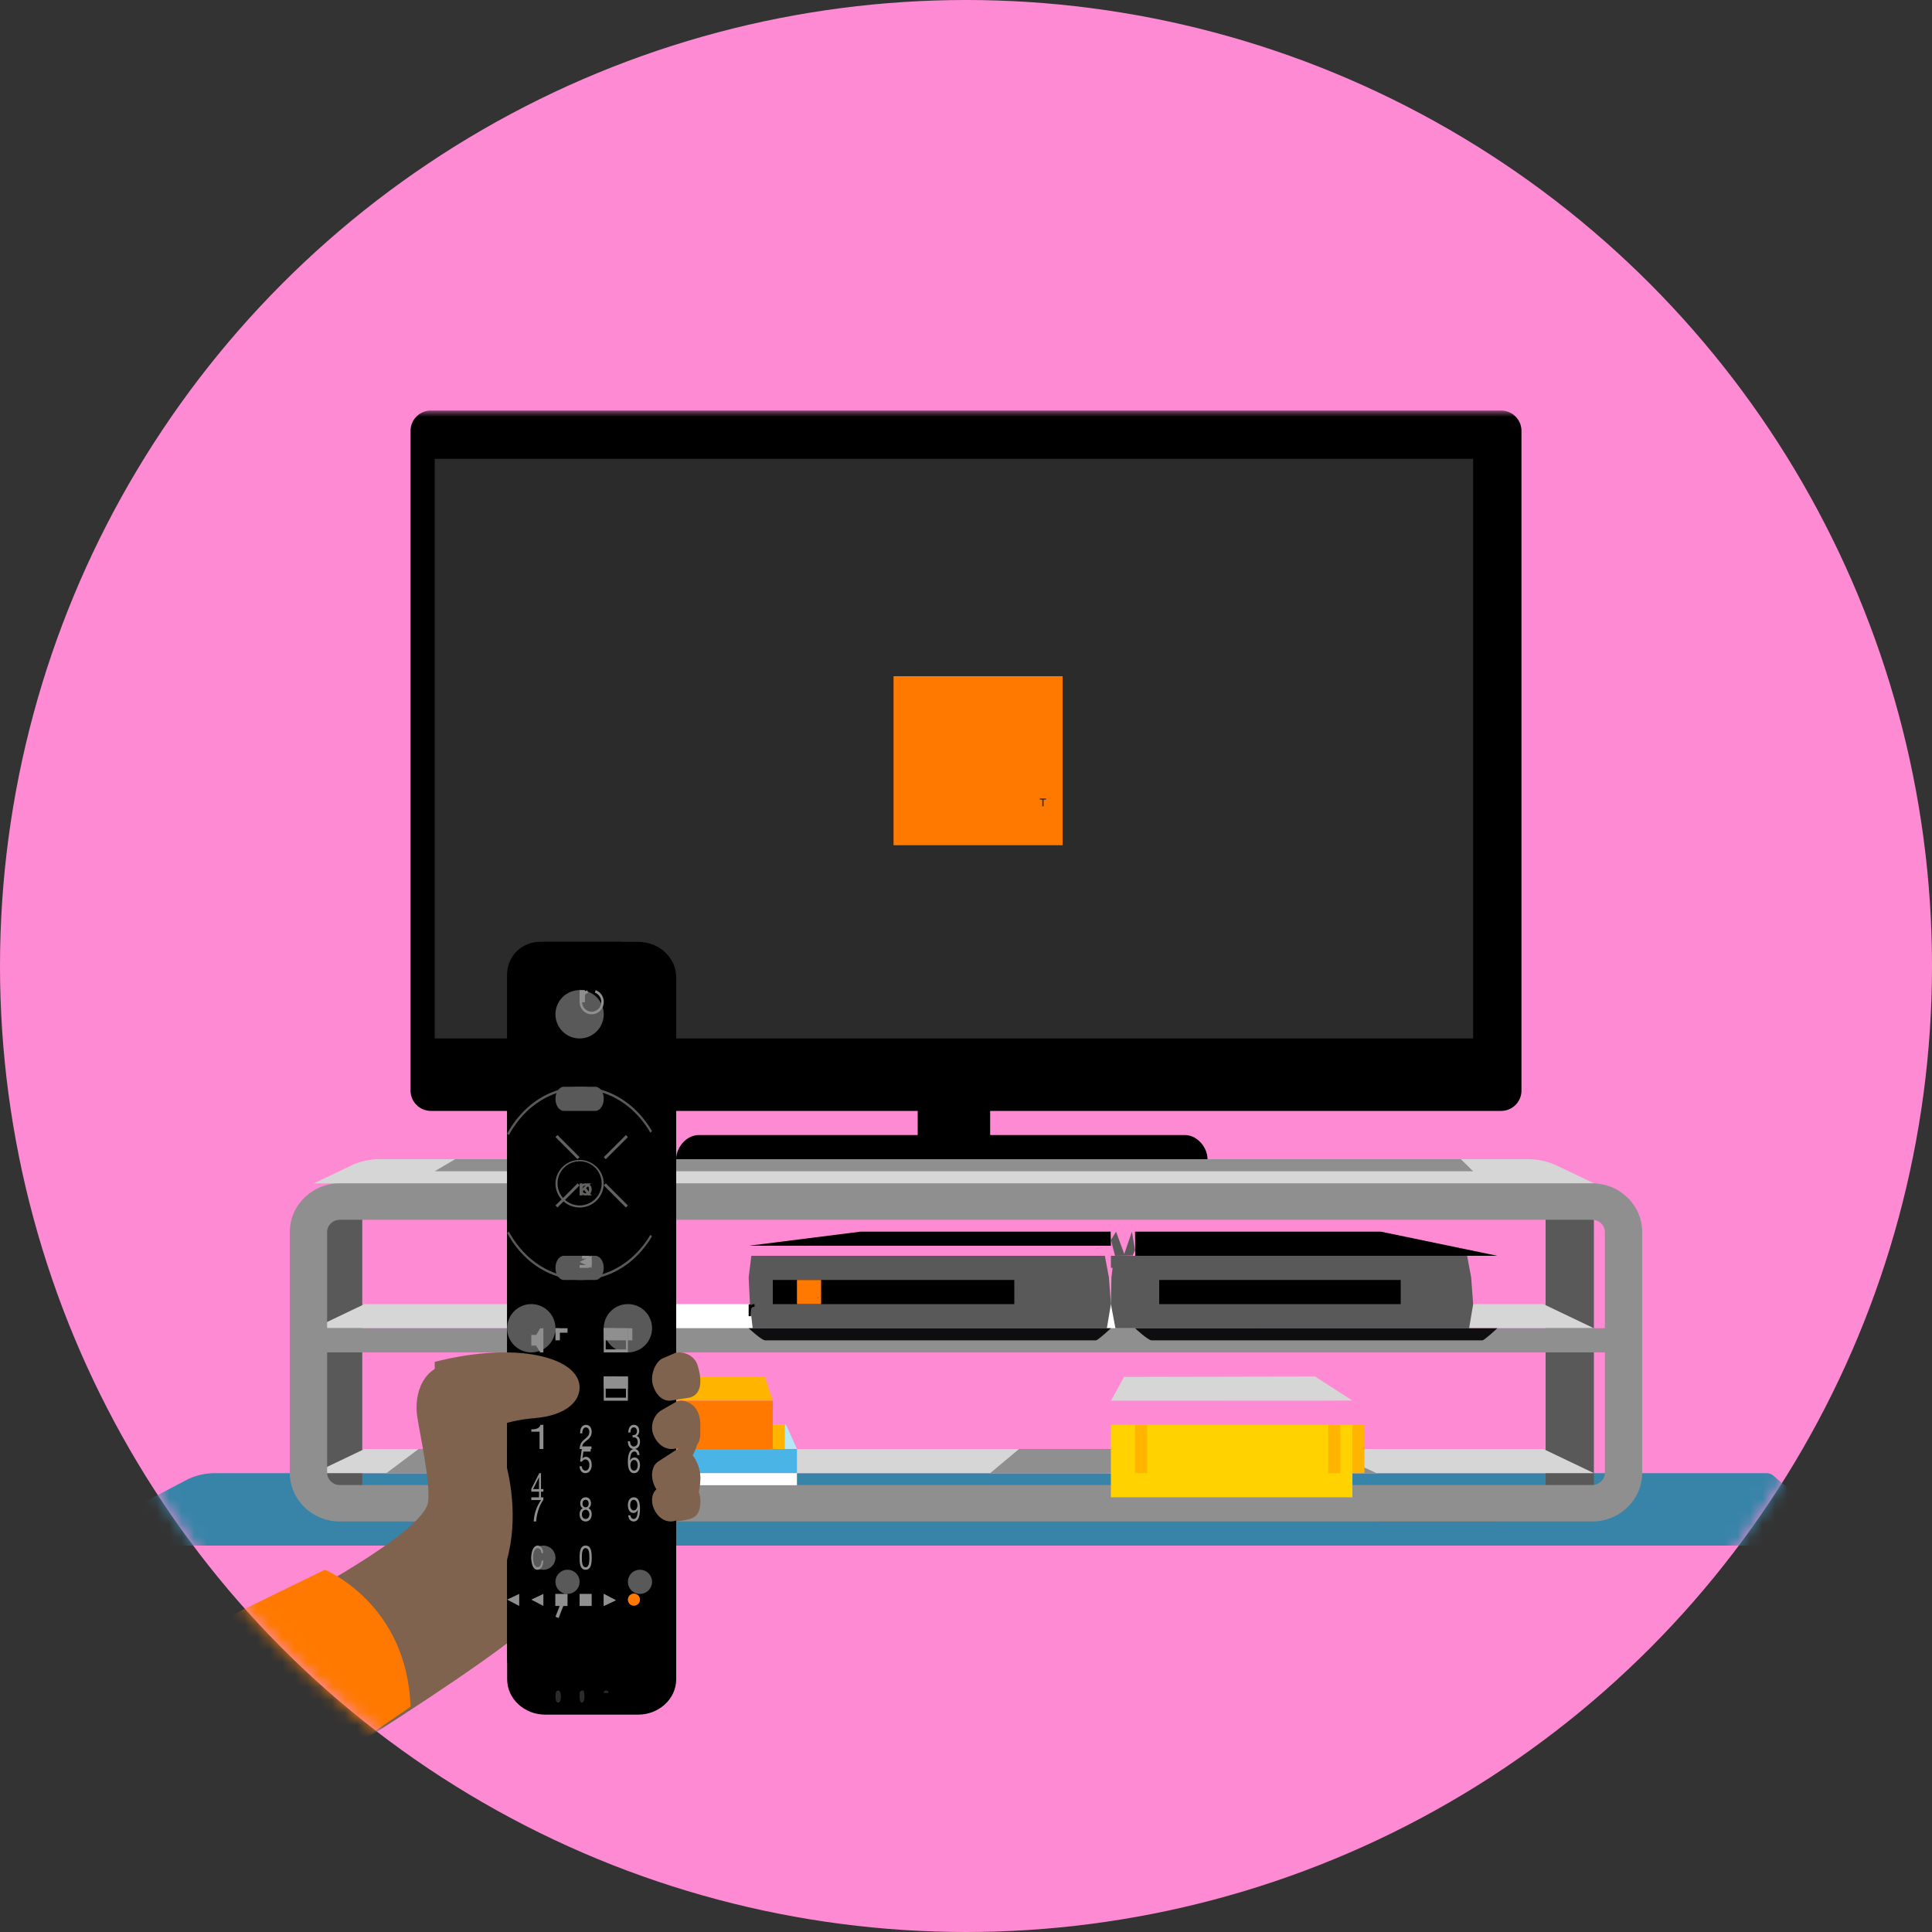 <svg xmlns="http://www.w3.org/2000/svg" xmlns:xlink="http://www.w3.org/1999/xlink" width="154" height="154" viewBox="0 0 154 154">
    <rect x="0" y="0" width="154" height="154" fill="#333333" stroke="none"/>
    <defs>
        <circle id="a" cx="77" cy="77" r="77"/>
        <path id="c" d="M0 111.65h159.775V0H0z"/>
    </defs>
    <g fill="none" fill-rule="evenodd">
        <mask id="b" fill="#fff">
            <use xlink:href="#a"/>
        </mask>
        <use fill="#FF8AD4" fill-rule="nonzero" xlink:href="#a"/>
        <g mask="url(#b)">
            <g transform="translate(-13.475 32.725)">
                <path fill="#3884A8" d="M154.265 84.7c.214 0 .421.077.584.217l4.608 3.958c.637.548.253 1.6-.585 1.6H22.077c-.942 0-1.252-1.274-.417-1.714l6.599-3.478a5.043 5.043 0 0 1 2.353-.583h123.653z"/>
                <mask id="d" fill="#fff">
                    <use xlink:href="#c"/>
                </mask>
                <path fill="#8470AA" d="M46.2 88.55h9.625v-1.925H46.2z" mask="url(#d)"/>
                <path fill="#595959" d="M123.2 88.55h9.625v-1.925H123.2zM38.5 86.625h3.85v-23.1H38.5zM136.675 86.625h3.85v-23.1h-3.85z" mask="url(#d)"/>
                <path fill="#D6D6D6" d="M140.525 73.15H38.5l4.029-1.925h93.967z" mask="url(#d)"/>
                <path fill="#FFF" d="M113.575 73.15h-53.9l6.69-1.925h42.206z" mask="url(#d)"/>
                <path fill="#D6D6D6" d="M140.525 61.6H38.5l2.98-1.424a5.327 5.327 0 0 1 2.283-.501h91.5c.806 0 1.596.174 2.281.5l2.981 1.425zM140.525 84.7H38.5l4.029-1.925h93.967z" mask="url(#d)"/>
                <path fill="#8F8F8F" d="M140.407 61.6H40.543c-2.182 0-3.968 1.743-3.968 3.873v19.204c0 2.13 1.786 3.873 3.968 3.873h99.864c2.182 0 3.968-1.743 3.968-3.873V65.473c0-2.13-1.786-3.873-3.968-3.873m0 2.905c.538 0 .992.443.992.968v19.204c0 .525-.454.968-.992.968H40.543c-.538 0-.992-.443-.992-.968V65.473c0-.525.454-.968.992-.968h99.864" mask="url(#d)"/>
                <path fill="#8F8F8F" d="M38.5 75.075h103.95V73.15H38.5zM130.9 60.638H48.125l1.63-.963h80.167z" mask="url(#d)"/>
                <path fill="#000" d="M86.625 59.675H92.4V53.9h-5.775z" mask="url(#d)"/>
                <path fill="#000" d="M133.131 55.825H47.82a1.62 1.62 0 0 1-1.619-1.62V1.62c0-.895.725-1.62 1.619-1.62h85.312a1.62 1.62 0 0 1 1.619 1.62v52.585a1.62 1.62 0 0 1-1.619 1.62M69.185 57.75h38.73c1 0 1.81.987 1.81 1.925h-42.35c0-.938.81-1.925 1.81-1.925" mask="url(#d)"/>
                <path fill="#595959" d="M102.025 68.338h.962v-.963h-.962zM102.437 65.451l.652 1.784.611-1.785.25 1.477-.189.422-1.403.026-.333-1.262z" mask="url(#d)"/>
                <path fill="#000" d="M102.024 66.576l-.02-1.126H82.06l-8.91 1.126h28.875l-3.98.799 3.98-.8" mask="url(#d)"/>
                <path fill="#595959" d="M130.742 69.104l-.322-1.729H102.28l-.214 1.73-.04 2.13.36 1.915h28.192l.323-1.915z" mask="url(#d)"/>
                <path fill="#0E0E10" d="M132.825 73.15H103.95s1.039.962 1.308.962h26.38c.163 0 1.187-.962 1.187-.962" mask="url(#d)"/>
                <path fill="#000" d="M105.875 71.225h19.25V69.3h-19.25zM132.825 67.375H103.97l-.02-1.925h19.6z" mask="url(#d)"/>
                <path fill="#595959" d="M101.867 69.105l-.323-1.73H73.365l-.215 1.73.105 2.13.216 1.915h28.231l.323-1.915z" mask="url(#d)"/>
                <path fill="#0E0E10" d="M102.025 73.15H73.15s1.038.962 1.308.962h26.38c.163 0 1.187-.962 1.187-.962" mask="url(#d)"/>
                <path fill="#000" d="M75.075 71.225h19.25V69.3h-19.25zM73.4 71.278a.325.325 0 0 0-.071.077v-.11h-.179v.942h.186v-.422c0-.053.005-.1.014-.142a.277.277 0 0 1 .043-.099.182.182 0 0 1 .075-.06.305.305 0 0 1 .12-.02h.03v-.218h-.029a.29.29 0 0 0-.188.052" mask="url(#d)"/>
                <path fill="#FF7900" d="M78.736 70.705h-.027v.077h-.015v-.077h-.028v-.012h.07v.012zm-1.736.52h1.925V69.3H77v1.925z" mask="url(#d)"/>
                <path fill="#8F8F8F" d="M123.2 84.7H92.4l2.3-1.925h24.349zM75.075 84.7h-30.8l2.567-1.925h23.1z" mask="url(#d)"/>
                <path fill="#D6D6D6" d="M121.275 78.916l-19.25.009 1.053-1.894 15.22-.031z" mask="url(#d)"/>
                <path fill="#FFD200" d="M102.025 86.625h19.25V80.85h-19.25z" mask="url(#d)"/>
                <path fill="#FFB400" d="M121.275 84.7h.962v-3.85h-.962zM119.35 84.7h.963v-3.85h-.963zM103.95 84.7h.962v-3.85h-.962z" mask="url(#d)"/>
                <path fill="#B5E8F7" d="M77 82.771l-25.025.004 3.316-1.894 20.845-.031z" mask="url(#d)"/>
                <path fill="#4BB4E6" d="M51.975 84.7H77v-1.925H51.975z" mask="url(#d)"/>
                <path fill="#FFF" d="M59.675 85.662H77V84.7H59.675z" mask="url(#d)"/>
                <path fill="#0B5FA5" d="M53.9 85.662h3.85V84.7H53.9z" mask="url(#d)"/>
                <path fill="#FFB400" d="M75.075 78.925L53.9 78.922 57.042 77h17.401z" mask="url(#d)"/>
                <path fill="#FF7900" d="M53.9 82.775h21.175v-3.85H53.9z" mask="url(#d)"/>
                <path fill="#FFB400" d="M55.825 82.775h.962V80.85h-.962zM75.075 82.775h.962V80.85h-.962zM57.75 82.775h.962V80.85h-.962z" mask="url(#d)"/>
                <path fill="#2B2B2B" d="M48.125 50.05H130.9V3.85H48.125z" mask="url(#d)"/>
                <path fill="#FF7900" d="M96.854 31.01h-.194v.536h-.1v-.535h-.197v-.087h.49v.087zM84.7 34.65h13.475V21.175H84.7V34.65z" mask="url(#d)"/>
                <path fill="#7F634F" d="M61.6 75.357s6.253-1.398 5.746 2.033c-.384 2.592-2.311 3.566-2.467 3.451-.156-.115-3.279-5.484-3.279-5.484" mask="url(#d)"/>
                <path fill="#000" d="M59.675 77s-.11 1.6-2.285 3.018c-2.174 1.419-3.565 2.668-3.475 4.407.09 1.738-1.94-5.32-1.94-5.32s4.756-1.602 4.892-1.556c.136.046 2.808-.549 2.808-.549M65.45 77s.217 1.657.87 1.894c.651.237 1.055-.952 1.055-.952L65.45 77zM63.525 80.85s.195 1.689 1.172 1.902c.978.213.723-1.108.723-1.108l-1.895-.794zM63.525 84.7s.333 1.734 1.293 1.912c.959.177.542-1.467.542-1.467l-1.835-.445zM65.45 88.55s.251 1.555.962 1.925v-1.703l-.962-.222z" mask="url(#d)"/>
                <path fill="#7F634F" d="M1.925 111.65s45.13-19.517 45.681-24.69c.171-1.607-.639-5.237-.873-6.757-.279-1.811.441-4.278 3.138-4.247 2.587.03 15.367-1.282 16.31-.757.943.526 1.64 2.11.853 7.804-.786 5.695-2.96 7.265-4.127 7.476-6.2 1.122-5.243 3.328-5.655 4.645-.8 2.547-22.957 15.946-22.957 15.946" mask="url(#d)"/>
                <path fill="#000" d="M67.375 101.128c0 1.558-1.363 2.822-3.044 2.822h-7.387c-1.681 0-3.044-1.264-3.044-2.822V45.172c0-1.558 1.363-2.822 3.044-2.822h7.387c1.68 0 3.044 1.264 3.044 2.822v55.956z" mask="url(#d)"/>
                <path fill="#000" d="M65.45 99.462c0 1.414-1.17 2.563-2.61 2.563H56.51c-1.441 0-2.609-1.149-2.609-2.563V44.914c0-1.415 1.168-2.564 2.609-2.564h6.331c1.44 0 2.61 1.149 2.61 2.564v54.548z" mask="url(#d)"/>
                <path fill="#000" d="M53.9 84.7h11.55v-1.925H53.9z" mask="url(#d)"/>
                <path fill="#595959" d="M55.825 91.438a.962.962 0 1 1 1.925 0 .962.962 0 0 1-1.925 0M63.525 93.362a.962.962 0 1 1 1.925 0 .962.962 0 0 1-1.925 0M57.75 93.362a.962.962 0 1 1 1.924 0 .962.962 0 0 1-1.924 0M53.9 73.15a1.925 1.925 0 1 1 3.85 0 1.925 1.925 0 0 1-3.85 0M57.75 48.125a1.925 1.925 0 1 1 3.85 0 1.925 1.925 0 0 1-3.85 0" mask="url(#d)"/>
                <path fill="#61625F" d="M59.676 59.84c-.97 0-1.76.79-1.76 1.76s.79 1.76 1.76 1.76 1.758-.79 1.758-1.76a1.76 1.76 0 0 0-1.758-1.76m0 3.685a1.928 1.928 0 0 1-1.926-1.926 1.926 1.926 0 0 1 3.85 0 1.927 1.927 0 0 1-1.924 1.926" mask="url(#d)"/>
                <path fill="#595959" d="M59.754 69.3c-2.391 0-4.58-1.4-5.854-3.746l.142-.104c1.244 2.289 3.379 3.655 5.712 3.655 2.22 0 4.298-1.27 5.558-3.397l.138.11c-1.29 2.18-3.42 3.482-5.696 3.482M54.042 57.75l-.142-.106c1.277-2.344 3.458-3.744 5.835-3.744 2.288 0 4.425 1.325 5.715 3.544l-.14.11c-1.258-2.165-3.342-3.458-5.575-3.458-2.32 0-4.448 1.366-5.693 3.654M61.6 73.15a1.925 1.925 0 1 1 3.85 0 1.925 1.925 0 0 1-3.85 0" mask="url(#d)"/>
                <path fill="#8F8F8F" d="M56.788 82.775h-.305v-1.379h-.658v-.185c.347 0 .662-.07.73-.361h.233v1.925zM59.716 81.532c-.014-.391.16-.682.467-.682.254 0 .455.195.455.554 0 .34-.173.51-.353.66-.182.146-.372.269-.407.507h.745v.204h-.948c.029-.456.203-.619.408-.787.245-.201.37-.32.37-.587 0-.209-.127-.347-.28-.347-.203 0-.29.247-.283.478h-.174z" mask="url(#d)"/>
                <path fill="#61625F" d="M60.156 62.393c.193 0 .266-.155.266-.308 0-.16-.073-.315-.266-.315s-.266.154-.266.315c0 .153.073.308.266.308m0-.793c.303 0 .482.212.482.485a.457.457 0 0 1-.482.477.457.457 0 0 1-.481-.477c0-.273.178-.485.481-.485" mask="url(#d)"/>
                <path fill="#61625F" d="M59.675 61.6h.229v.4l.408-.4h.286l-.408.38.448.583h-.288l-.314-.433-.132.122v.31h-.229z" mask="url(#d)"/>
                <path fill="#8F8F8F" d="M63.902 81.662c.026.003.05.003.074.003.144 0 .27-.105.27-.31 0-.198-.107-.305-.252-.305-.186 0-.266.19-.268.411h-.17c.01-.36.154-.611.438-.611.247 0 .433.158.433.508 0 .165-.088.309-.196.376v.005c.172.051.257.232.257.46 0 .378-.223.576-.49.576-.288 0-.479-.227-.473-.617h.17c.007.246.109.417.303.417.167 0 .309-.136.309-.366 0-.238-.134-.363-.303-.363a.64.64 0 0 0-.102.008v-.192zM56.44 85.97v-.941h-.004l-.467.942h.47zm.158 0h.19v.204h-.19v.451h-.158v-.45h-.615v-.223l.638-1.252h.135v1.27zM60.558 82.979h-.58l-.077.553.003.006a.32.32 0 0 1 .268-.138c.256 0 .466.22.466.66 0 .325-.169.64-.504.64-.25 0-.453-.204-.459-.551h.173c.01.198.13.347.302.347.165 0 .305-.149.305-.456 0-.255-.132-.437-.325-.437-.11 0-.201.073-.268.182l-.148-.01.134-1h.71v.204zM63.727 84.078c0 .235.108.422.294.422.184 0 .286-.195.286-.42 0-.234-.092-.43-.286-.43-.19 0-.294.19-.294.428zm.55-.82c-.016-.17-.104-.283-.238-.283-.29 0-.336.428-.344.718l.004.006c.08-.174.2-.248.354-.248.273 0 .434.264.434.614 0 .275-.116.635-.474.635-.42 0-.488-.512-.488-.91 0-.521.118-1.015.522-1.015.234 0 .38.177.4.484h-.17zM56.788 86.827c-.3.392-.544 1.11-.571 1.723h-.2a3.259 3.259 0 0 1 .588-1.704h-.78v-.221h.962v.202zM60.162 87.42c.136 0 .237-.112.237-.304 0-.19-.101-.29-.24-.29-.138 0-.251.1-.251.29 0 .208.113.305.254.305m0 .929c.172 0 .294-.158.294-.369 0-.205-.134-.36-.296-.36-.17 0-.303.144-.303.363 0 .227.127.366.305.366m-.016-1.725c.314 0 .435.243.435.483 0 .168-.08.323-.198.392.172.073.255.238.255.473 0 .366-.21.577-.476.577-.275 0-.487-.19-.487-.577 0-.224.091-.398.25-.473-.118-.063-.2-.22-.2-.392 0-.312.2-.483.421-.483M63.988 86.825c-.204 0-.281.217-.281.449 0 .208.117.4.283.4.18 0 .293-.192.293-.416 0-.232-.103-.433-.295-.433zm-.26 1.236c.011.185.124.289.262.289.21 0 .313-.243.323-.732l-.003-.005c-.065.16-.193.261-.332.261-.291 0-.453-.258-.453-.632 0-.366.194-.617.471-.617.267 0 .491.19.491.905 0 .654-.15 1.02-.497 1.02-.24 0-.413-.163-.435-.489h.172zM60.156 92.2c.296 0 .298-.481.298-.764 0-.28-.002-.76-.298-.76-.295 0-.298.48-.298.76 0 .283.003.764.298.764m0-1.725c.453 0 .482.545.482.964 0 .416-.03.961-.482.961-.452 0-.481-.545-.481-.961 0-.42.029-.964.481-.964M56.634 91.072c-.03-.26-.152-.391-.301-.391-.256 0-.365.36-.365.743 0 .42.109.77.366.77.188 0 .297-.227.31-.53h.144c-.027.458-.195.736-.466.736-.334 0-.497-.422-.497-.957 0-.533.178-.968.509-.968.225 0 .41.206.443.597h-.143zM56.788 77v1.925h-.248l-.34-.54h-.375v-.851h.394l.302-.52zM57.75 77.355h.962V77h-.962zM61.6 77.355h.962V77H61.6zM56.788 73.15v1.925h-.248l-.34-.542h-.375v-.849h.394l.302-.519zM57.75 73.505h.962v-.355h-.962z" mask="url(#d)"/>
                <path fill="#8F8F8F" d="M57.75 74.112h.354v-.962h-.354zM61.754 78.684h1.617v-1.443h-1.617v1.443zm-.154.241h1.925V77H61.6v1.925z" mask="url(#d)"/>
                <path fill="#8F8F8F" d="M61.6 77.963h1.925V77H61.6zM61.6 73.503h.962v-.353H61.6zM63.525 74.112h.354v-.962h-.354z" mask="url(#d)"/>
                <path fill="#8F8F8F" d="M61.754 74.834h1.617v-1.443h-1.617v1.443zm-.154.241h1.925V73.15H61.6v1.925z" mask="url(#d)"/>
                <path fill="#8F8F8F" d="M61.6 74.112h1.925v-.962H61.6z" mask="url(#d)"/>
                <path fill="#595959" d="M61.6 68.338c0 .532-.302.962-.674.962h-2.502c-.372 0-.674-.43-.674-.962s.302-.963.674-.963h2.502c.372 0 .674.431.674.963M61.6 54.863c0 .531-.302.962-.674.962h-2.503c-.372 0-.673-.43-.673-.962s.301-.963.673-.963h2.503c.372 0 .674.43.674.963" mask="url(#d)"/>
                <path fill="#61625F" d="M59.511 59.675l-1.761-1.766.164-.159 1.761 1.766zM63.361 63.525L61.6 61.759l.164-.159 1.761 1.766zM61.759 59.675l-.159-.164 1.766-1.761.159.164zM57.909 63.525l-.159-.164 1.767-1.761.158.164z" mask="url(#d)"/>
                <path fill="#8F8F8F" d="M60.637 48.125c-.53 0-.962-.444-.962-.99 0-.41.24-.771.61-.922l.073.191a.781.781 0 0 0-.483.73c0 .433.342.785.762.785s.763-.352.763-.784a.782.782 0 0 0-.51-.74l.065-.195a.987.987 0 0 1 .645.935c0 .546-.432.99-.963.99" mask="url(#d)"/>
                <path fill="#8F8F8F" d="M59.675 47.163h.428V46.2h-.428z" mask="url(#d)"/>
                <path fill="#FF7900" d="M63.525 94.806a.482.482 0 1 1 .963 0 .482.482 0 0 1-.963 0" mask="url(#d)"/>
                <path fill="#8F8F8F" d="M54.862 94.325v.962l-.962-.506zM56.788 94.325v.962l-.963-.506zM61.6 95.287v-.962l.962.506z" mask="url(#d)"/>
                <path fill="#8F8F8F" d="M61.6 95.287v-.962l.962.506zM57.75 95.287v-.962l.962.506z" mask="url(#d)"/>
                <path fill="#8F8F8F" d="M57.75 95.287h.962v-.962h-.962zM59.675 95.287h.963v-.962h-.963z" mask="url(#d)"/>
                <path fill="#8F8F8F" d="M58.003 96.25l-.253-.104.71-1.821.252.104z" mask="url(#d)"/>
                <path fill="#2A2B2B" d="M61.79 102.025c-.111 0-.18.071-.19.198h.378c0-.125-.072-.198-.188-.198M59.862 102.025c-.088 0-.187.108-.187.455 0 .191.009.507.188.507.186-.002.203-.318.203-.523 0-.24-.071-.439-.204-.439" mask="url(#d)"/>
                <path fill="#2A2B2B" d="M59.675 102.222c0 .064.04.122.11.122a.35.35 0 0 0 .227-.097v-.222c-.228.029-.337.088-.337.197M57.968 102.025c-.184 0-.218.278-.218.481 0 .203.034.481.218.481.181 0 .216-.278.216-.48 0-.204-.035-.482-.216-.482" mask="url(#d)"/>
                <path fill="#8F8F8F" d="M59.675 67.866l.963-.491v.963z" mask="url(#d)"/>
                <path fill="#8F8F8F" d="M59.675 68.338v-.225h.7c-.002-.002.14-.057.14-.24a.321.321 0 0 0-.148-.273h-.501v-.225l.526.004c.01.005.245.128.245.494 0 .3-.157.432-.25.463l-.712.002z" mask="url(#d)"/>
                <path fill="#7F634F" d="M67.778 78.925s1.779.01 1.49 2.474c-.121 1.04-.643 2.62-1.893 3.301" mask="url(#d)"/>
                <path fill="#7F634F" d="M67.497 82.775s1.972.247 1.791 2.697c-.076 1.031-.566 2.558-1.913 3.078" mask="url(#d)"/>
                <path fill="#7F634F" d="M67.492 84.7s2.18.92 1.752 2.808c-.18.796-.719.884-1.869 1.042" mask="url(#d)"/>
                <path fill="#FF7900" d="M39.37 92.4s6.546 2.668 6.83 10.92l-10.317 7.075L0 111.65 39.37 92.4z" mask="url(#d)"/>
                <path fill="#7F634F" d="M48.125 75.831c6.582-1.678 11.347-.348 11.543 1.89.11 1.244-1.09 2.385-3.555 2.591-2.465.207-3.275.84-3.275.84s4.155 8.435-1.348 15.098l-3.293-5.54M68.476 78.671l-1.517.245c-.555.075-1.153-.323-1.432-1.207-.278-.884.248-1.932.757-2.152l.95-.411c.51-.22 1.567.066 1.845.95.28.884.48 2.262-.603 2.575M68.86 82.527l-1.714.24c-.627.073-1.304-.332-1.623-1.223-.241-.773.151-1.546.65-1.84l1.27-.731c.574-.219 1.304.331 1.622 1.222.319.891.369 2.113-.205 2.332M68.963 85.908l-1.617.636c-.592.22-1.278.002-1.666-.759-.388-.76-.273-1.664.256-2.007l1.34-.87c.528-.343 1.278-.001 1.666.76.388.76.55 1.897.021 2.24" mask="url(#d)"/>
                <path fill="#7F634F" d="M69.08 87.46l-1.483.907c-.546.32-1.252.242-1.752-.407-.5-.65-.53-1.53-.066-1.954l1.175-1.077c.463-.425 1.252-.241 1.752.408.5.65.838 1.699.374 2.124" mask="url(#d)"/>
            </g>
        </g>
    </g>
</svg>
